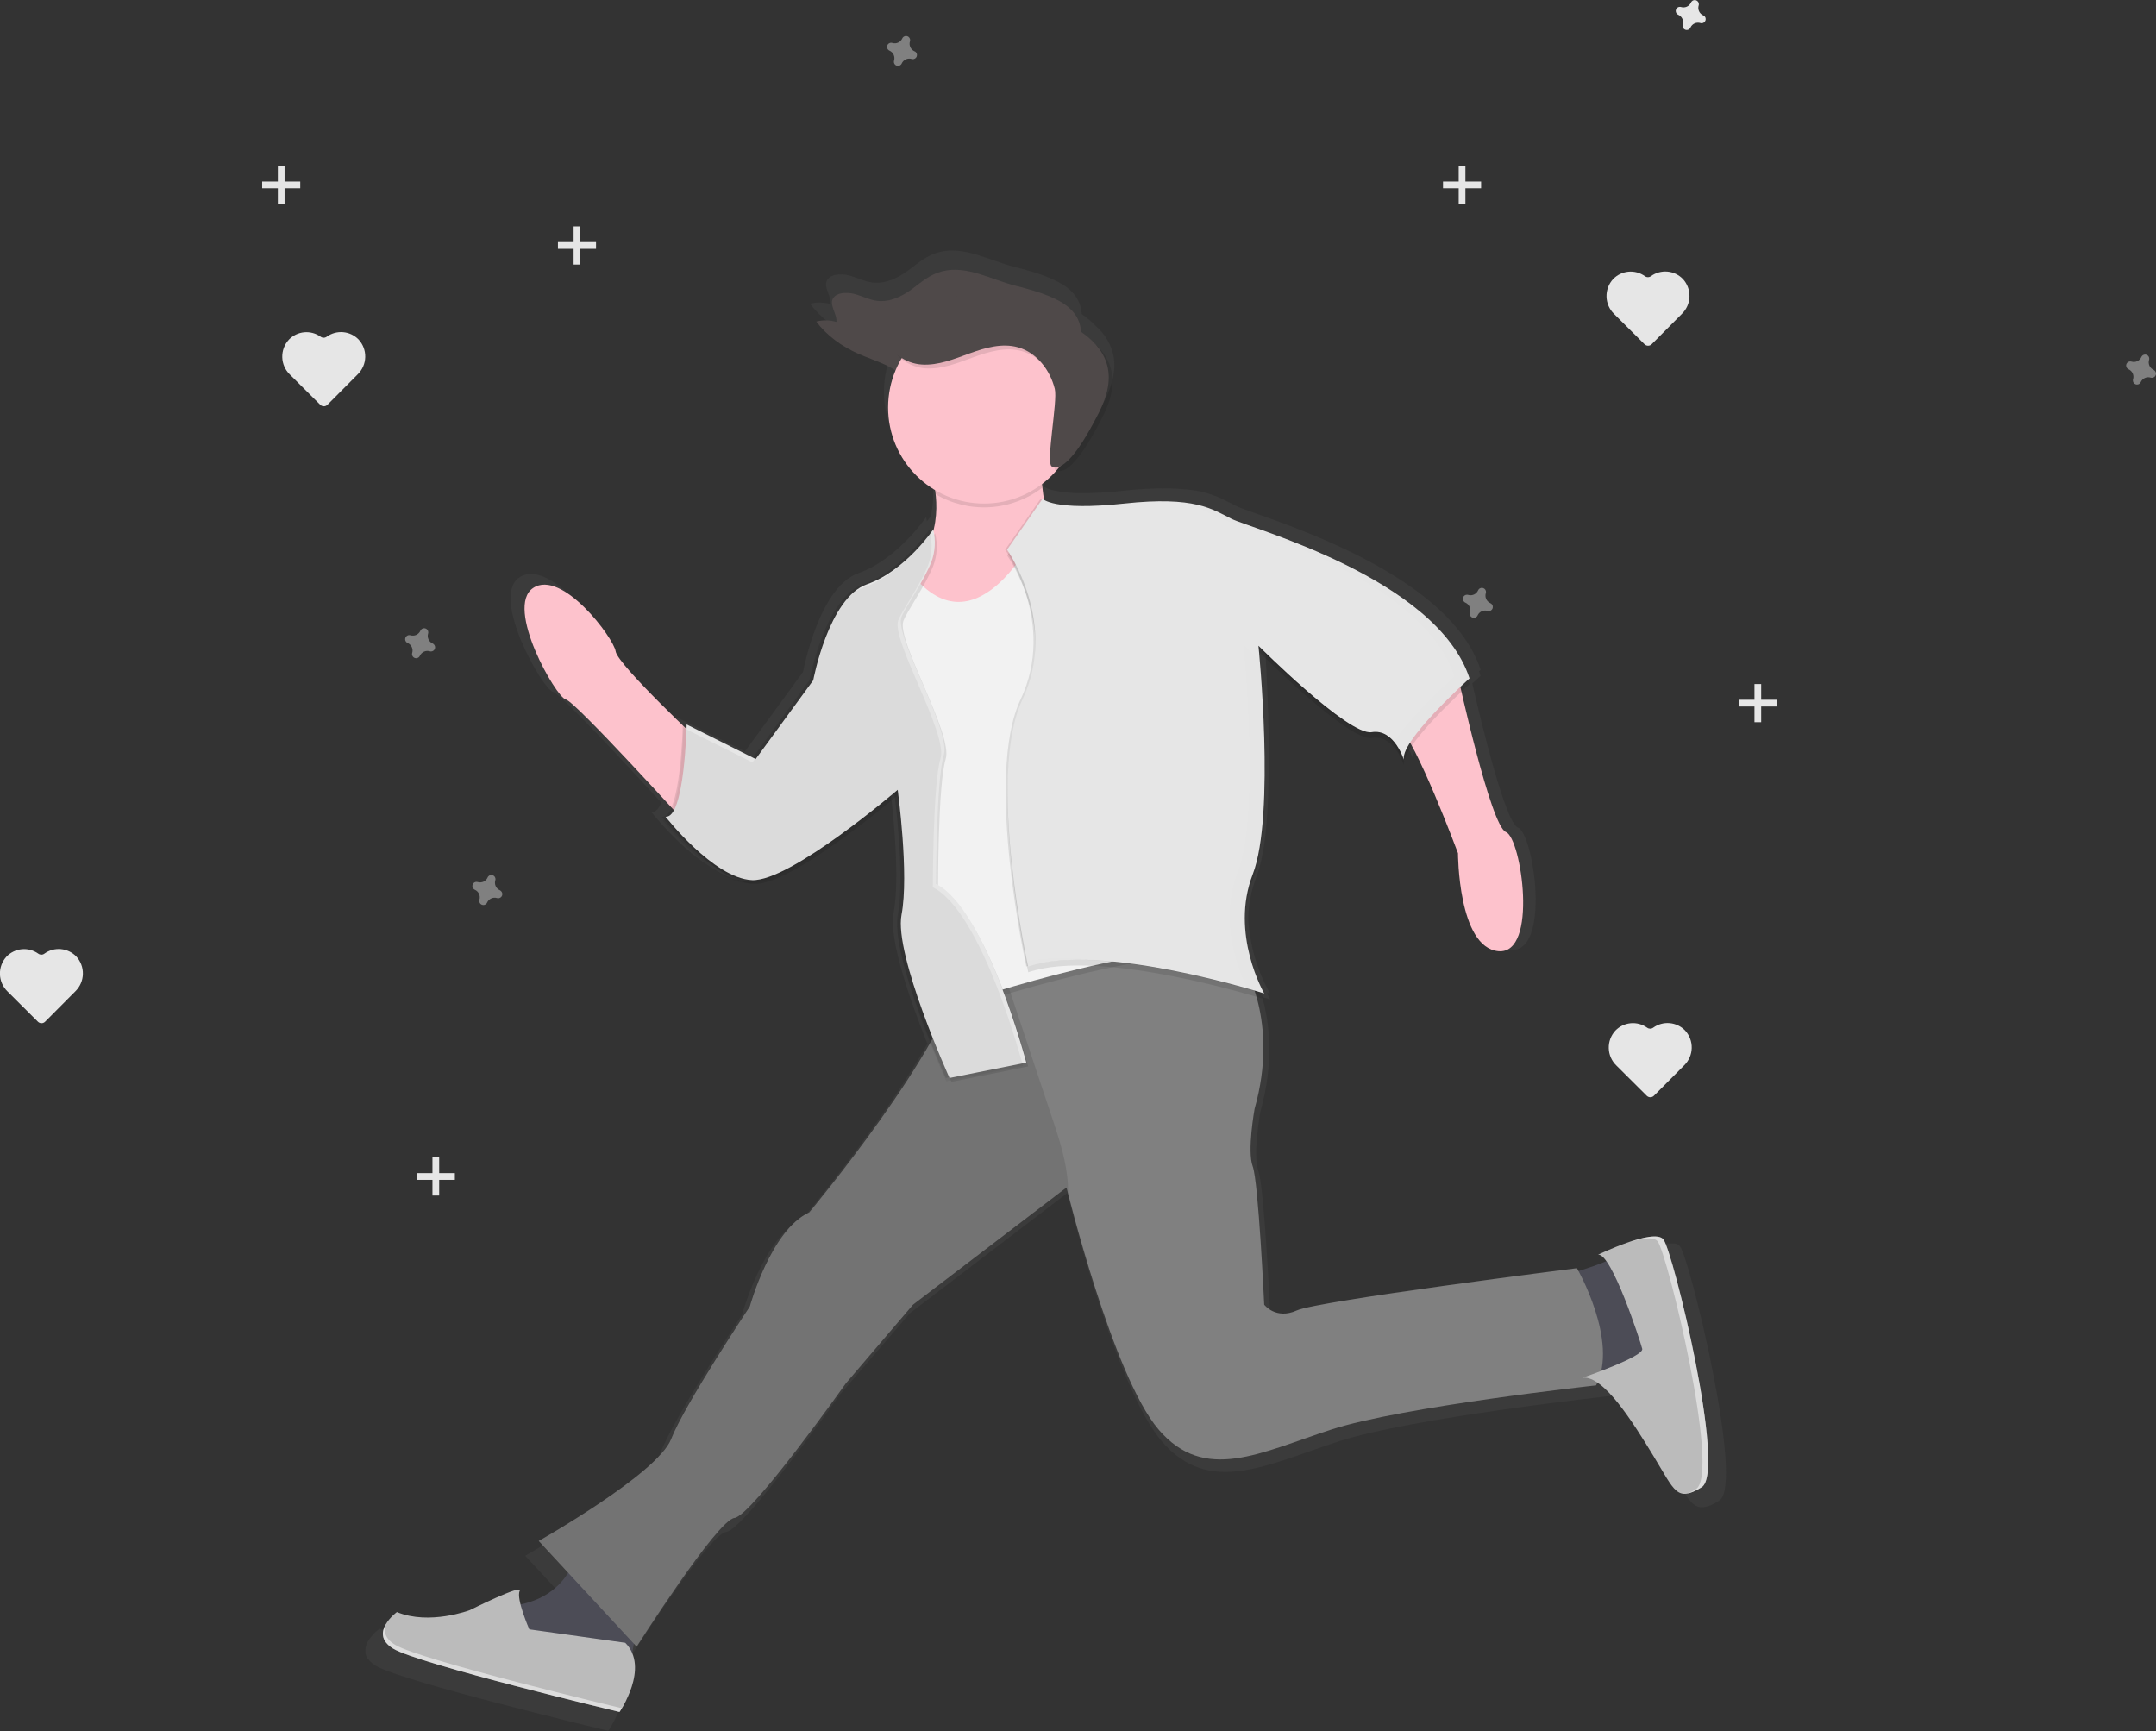 <svg width="766" height="615" viewBox="0 0 766 615" fill="none" xmlns="http://www.w3.org/2000/svg">
<rect x="0" y="0" width="766" height="615" fill="#333333" stroke="none"/>
<g clip-path="url(#clip0_1225:2580)">
<path d="M585.208 365.094C583.513 363.878 581.436 363.314 579.359 363.507C577.282 363.701 575.345 364.638 573.903 366.146C572.343 367.847 571.507 370.09 571.572 372.398C571.637 374.706 572.599 376.898 574.253 378.507L585.064 389.266C585.232 389.435 585.431 389.569 585.65 389.661C585.869 389.752 586.104 389.799 586.342 389.799C586.58 389.799 586.815 389.752 587.034 389.661C587.254 389.569 587.453 389.435 587.62 389.266L598.399 378.435C600.044 376.818 600.995 374.621 601.048 372.313C601.102 370.005 600.254 367.767 598.685 366.074C597.231 364.577 595.287 363.654 593.209 363.472C591.131 363.291 589.056 363.864 587.365 365.086C587.054 365.318 586.676 365.444 586.288 365.446C585.899 365.447 585.521 365.324 585.208 365.094V365.094Z" fill="#E6E6E6"/>
<path d="M113.92 119.625C112.225 118.409 110.149 117.845 108.072 118.039C105.995 118.232 104.058 119.169 102.616 120.677C101.056 122.378 100.219 124.621 100.285 126.929C100.35 129.237 101.312 131.429 102.966 133.038L113.777 143.798C113.944 143.967 114.143 144.101 114.363 144.192C114.582 144.284 114.817 144.331 115.055 144.331C115.292 144.331 115.528 144.284 115.747 144.192C115.966 144.101 116.165 143.967 116.333 143.798L127.112 132.967C128.757 131.349 129.707 129.153 129.761 126.844C129.814 124.536 128.967 122.298 127.398 120.606C125.944 119.109 124 118.185 121.922 118.004C119.843 117.822 117.769 118.395 116.078 119.617C115.766 119.85 115.389 119.976 115.001 119.977C114.612 119.979 114.234 119.855 113.92 119.625Z" fill="#E6E6E6"/>
<path d="M13.614 338.793C11.919 337.577 9.842 337.013 7.765 337.207C5.689 337.4 3.751 338.337 2.309 339.845C0.749 341.546 -0.087 343.789 -0.022 346.097C0.044 348.405 1.006 350.597 2.66 352.206L13.47 362.966C13.638 363.135 13.837 363.269 14.056 363.36C14.275 363.452 14.511 363.499 14.748 363.499C14.986 363.499 15.221 363.452 15.44 363.36C15.66 363.269 15.859 363.135 16.026 362.966L26.805 352.135C28.45 350.517 29.401 348.321 29.454 346.012C29.508 343.704 28.66 341.466 27.092 339.774C25.637 338.277 23.693 337.353 21.615 337.172C19.537 336.99 17.463 337.563 15.771 338.785C15.46 339.018 15.082 339.144 14.694 339.145C14.306 339.147 13.927 339.023 13.614 338.793V338.793Z" fill="#E6E6E6"/>
<path d="M584.411 98.108C582.716 96.891 580.639 96.328 578.562 96.521C576.486 96.714 574.548 97.651 573.106 99.16C571.546 100.861 570.71 103.103 570.775 105.412C570.84 107.72 571.802 109.911 573.456 111.521L584.267 122.28C584.435 122.449 584.634 122.583 584.853 122.675C585.072 122.766 585.308 122.813 585.545 122.813C585.783 122.813 586.018 122.766 586.237 122.675C586.457 122.583 586.656 122.449 586.823 122.28L597.602 111.449C599.247 109.831 600.198 107.635 600.251 105.327C600.305 103.019 599.457 100.781 597.889 99.088C596.434 97.591 594.49 96.668 592.412 96.486C590.334 96.305 588.26 96.877 586.568 98.1C586.257 98.332 585.879 98.458 585.491 98.46C585.102 98.461 584.724 98.338 584.411 98.108Z" fill="#E6E6E6"/>
<path d="M520.644 58.912H518.256V72.461H520.644V58.912Z" fill="#E6E6E6"/>
<path d="M526.217 66.881V64.49H512.683V66.881H526.217Z" fill="#E6E6E6"/>
<path d="M625.728 243.014H623.34V256.562H625.728V243.014Z" fill="#E6E6E6"/>
<path d="M631.301 250.983V248.592H617.767V250.983H631.301Z" fill="#E6E6E6"/>
<path d="M156.035 411.174H153.646V424.722H156.035V411.174Z" fill="#E6E6E6"/>
<path d="M161.607 419.145V416.754H148.074V419.145H161.607Z" fill="#E6E6E6"/>
<path d="M101.103 58.912H98.715V72.461H101.103V58.912Z" fill="#E6E6E6"/>
<path d="M106.676 66.881V64.49H93.142V66.881H106.676Z" fill="#E6E6E6"/>
<path d="M206.187 80.43H203.799V93.978H206.187V80.43Z" fill="#E6E6E6"/>
<path d="M211.76 88.401V86.01H198.226V88.401H211.76Z" fill="#E6E6E6"/>
<path d="M153.726 228.604C153.067 228.318 152.537 227.799 152.236 227.146C151.935 226.494 151.884 225.753 152.094 225.065C152.128 224.959 152.149 224.85 152.158 224.739V224.739C152.178 224.423 152.096 224.11 151.924 223.845C151.752 223.58 151.499 223.378 151.203 223.268C150.906 223.159 150.583 223.148 150.28 223.238C149.977 223.328 149.712 223.513 149.523 223.766C149.459 223.856 149.406 223.952 149.363 224.053C149.076 224.712 148.558 225.242 147.906 225.543C147.255 225.844 146.516 225.895 145.829 225.687C145.723 225.654 145.613 225.633 145.502 225.623C145.187 225.603 144.874 225.685 144.61 225.857C144.345 226.03 144.143 226.283 144.034 226.579C143.925 226.876 143.914 227.2 144.004 227.503C144.093 227.806 144.278 228.072 144.531 228.261V228.261C144.619 228.327 144.716 228.38 144.818 228.421C145.476 228.709 146.006 229.23 146.307 229.884C146.607 230.537 146.658 231.278 146.45 231.967C146.413 232.07 146.391 232.177 146.386 232.286C146.366 232.601 146.448 232.915 146.62 233.18C146.792 233.445 147.045 233.647 147.341 233.756C147.638 233.865 147.961 233.876 148.264 233.786C148.567 233.697 148.832 233.511 149.021 233.258C149.084 233.168 149.137 233.072 149.18 232.971C149.473 232.319 149.994 231.797 150.646 231.503C151.297 231.209 152.033 231.165 152.715 231.377C152.821 231.411 152.931 231.432 153.041 231.441C153.356 231.458 153.668 231.374 153.931 231.2C154.194 231.027 154.395 230.774 154.504 230.477C154.612 230.181 154.623 229.858 154.535 229.555C154.447 229.253 154.264 228.986 154.013 228.795V228.795C153.924 228.722 153.828 228.657 153.726 228.604V228.604Z" fill="#808080"/>
<path d="M605.11 5.452C604.458 5.159 603.937 4.637 603.643 3.985C603.35 3.333 603.305 2.596 603.518 1.913C603.551 1.807 603.573 1.697 603.582 1.586C603.602 1.271 603.52 0.957 603.348 0.692C603.176 0.427 602.923 0.225 602.626 0.116C602.33 0.007 602.007 -0.004 601.704 0.086C601.401 0.175 601.136 0.361 600.947 0.614V0.614C600.883 0.703 600.829 0.799 600.787 0.901C600.493 1.552 599.972 2.073 599.321 2.367C598.67 2.66 597.935 2.706 597.253 2.495C597.146 2.462 597.037 2.441 596.926 2.431C596.611 2.411 596.298 2.493 596.033 2.665C595.769 2.837 595.567 3.091 595.458 3.387C595.348 3.684 595.338 4.008 595.427 4.311C595.517 4.614 595.702 4.88 595.955 5.069V5.069C596.043 5.134 596.14 5.188 596.242 5.228C596.9 5.517 597.43 6.038 597.73 6.691C598.031 7.345 598.082 8.086 597.874 8.775C597.836 8.877 597.815 8.985 597.81 9.094C597.79 9.409 597.872 9.723 598.044 9.988C598.216 10.252 598.469 10.455 598.765 10.564C599.061 10.673 599.385 10.684 599.688 10.594C599.99 10.504 600.256 10.319 600.445 10.066V10.066C600.507 9.976 600.561 9.88 600.604 9.779C600.897 9.127 601.418 8.604 602.069 8.311C602.721 8.017 603.457 7.972 604.139 8.185C604.245 8.219 604.354 8.24 604.465 8.249V8.249C604.78 8.266 605.092 8.182 605.355 8.008C605.618 7.835 605.819 7.581 605.928 7.285C606.036 6.989 606.047 6.666 605.959 6.363C605.87 6.06 605.687 5.794 605.436 5.603V5.603C605.333 5.541 605.224 5.49 605.11 5.452V5.452Z" fill="#E6E6E6"/>
<path d="M324.886 18.203C324.234 17.91 323.712 17.389 323.419 16.737C323.125 16.085 323.081 15.348 323.293 14.665C323.327 14.559 323.348 14.449 323.357 14.338C323.377 14.023 323.295 13.709 323.123 13.444C322.951 13.179 322.698 12.977 322.402 12.868C322.106 12.758 321.782 12.748 321.479 12.838C321.177 12.927 320.911 13.113 320.722 13.366V13.366C320.658 13.455 320.605 13.551 320.563 13.653C320.269 14.304 319.747 14.825 319.096 15.119C318.446 15.412 317.71 15.458 317.028 15.247C316.922 15.214 316.812 15.193 316.702 15.183C316.387 15.163 316.073 15.245 315.809 15.417C315.544 15.589 315.342 15.843 315.233 16.139C315.124 16.436 315.113 16.76 315.203 17.063C315.292 17.366 315.478 17.632 315.73 17.821V17.821C315.819 17.886 315.915 17.94 316.017 17.98C316.675 18.269 317.205 18.79 317.506 19.443C317.807 20.097 317.858 20.838 317.649 21.527C317.612 21.629 317.59 21.737 317.585 21.846V21.846C317.565 22.161 317.647 22.475 317.819 22.739C317.991 23.005 318.244 23.207 318.541 23.316C318.837 23.425 319.16 23.436 319.463 23.346C319.766 23.256 320.031 23.071 320.22 22.818V22.818C320.283 22.728 320.336 22.632 320.38 22.531C320.672 21.879 321.194 21.356 321.845 21.063C322.496 20.769 323.232 20.724 323.914 20.937C324.02 20.971 324.13 20.992 324.241 21.001V21.001C324.555 21.018 324.867 20.934 325.13 20.76C325.394 20.587 325.594 20.333 325.703 20.037C325.812 19.741 325.823 19.418 325.734 19.115C325.646 18.812 325.463 18.546 325.212 18.355V18.355C325.109 18.293 324.999 18.242 324.886 18.203V18.203Z" fill="#808080"/>
<path d="M177.609 316.27C176.95 315.984 176.419 315.465 176.118 314.812C175.817 314.16 175.767 313.419 175.977 312.731C176.01 312.625 176.032 312.516 176.041 312.405V312.405C176.061 312.089 175.979 311.776 175.807 311.511C175.635 311.246 175.382 311.044 175.085 310.934C174.789 310.825 174.466 310.814 174.163 310.904C173.86 310.994 173.595 311.179 173.406 311.432V311.432C173.342 311.522 173.288 311.618 173.246 311.719C172.959 312.378 172.441 312.908 171.789 313.209C171.138 313.51 170.398 313.561 169.712 313.353C169.605 313.32 169.496 313.299 169.385 313.289C169.07 313.269 168.757 313.351 168.492 313.523C168.228 313.696 168.026 313.949 167.917 314.245C167.807 314.542 167.797 314.866 167.886 315.169C167.976 315.472 168.161 315.738 168.414 315.927C168.502 315.993 168.599 316.046 168.701 316.087C169.359 316.375 169.889 316.896 170.189 317.55C170.49 318.203 170.541 318.944 170.333 319.633C170.295 319.735 170.274 319.843 170.269 319.952V319.952C170.249 320.267 170.331 320.581 170.503 320.846C170.675 321.111 170.928 321.313 171.224 321.422C171.52 321.531 171.844 321.542 172.147 321.452C172.449 321.363 172.715 321.177 172.904 320.924V320.924C172.966 320.834 173.02 320.738 173.063 320.637C173.356 319.985 173.877 319.463 174.528 319.169C175.18 318.875 175.916 318.831 176.598 319.043C176.704 319.077 176.813 319.098 176.924 319.107V319.107C177.239 319.124 177.551 319.04 177.814 318.866C178.077 318.693 178.278 318.44 178.387 318.143C178.495 317.847 178.506 317.524 178.418 317.221C178.329 316.918 178.146 316.652 177.895 316.461C177.807 316.388 177.711 316.323 177.609 316.27V316.27Z" fill="#808080"/>
<path d="M529.481 214.258C528.83 213.965 528.308 213.443 528.014 212.791C527.721 212.139 527.676 211.402 527.889 210.72C527.922 210.613 527.944 210.504 527.953 210.393V210.393C527.973 210.077 527.891 209.764 527.719 209.499C527.547 209.234 527.294 209.032 526.997 208.923C526.701 208.813 526.378 208.803 526.075 208.892C525.772 208.982 525.507 209.167 525.318 209.421C525.254 209.51 525.2 209.606 525.158 209.707C524.871 210.366 524.353 210.896 523.701 211.197C523.05 211.498 522.311 211.55 521.624 211.341C521.517 211.309 521.408 211.287 521.297 211.277V211.277C520.982 211.257 520.669 211.339 520.404 211.512C520.14 211.684 519.938 211.937 519.829 212.234C519.72 212.53 519.709 212.854 519.799 213.157C519.888 213.46 520.073 213.726 520.326 213.915V213.915C520.414 213.981 520.511 214.034 520.613 214.075C521.271 214.364 521.801 214.884 522.102 215.538C522.402 216.191 522.453 216.933 522.245 217.621C522.207 217.724 522.186 217.831 522.181 217.94C522.161 218.256 522.243 218.569 522.415 218.834C522.587 219.099 522.84 219.301 523.136 219.41C523.432 219.52 523.756 219.53 524.059 219.441C524.361 219.351 524.627 219.166 524.816 218.912V218.912C524.879 218.822 524.932 218.726 524.975 218.626C525.268 217.973 525.789 217.451 526.441 217.157C527.092 216.863 527.828 216.819 528.51 217.032C528.616 217.065 528.726 217.086 528.836 217.095V217.095C529.151 217.112 529.463 217.028 529.726 216.855C529.989 216.681 530.19 216.428 530.299 216.132C530.407 215.836 530.418 215.512 530.33 215.21C530.242 214.907 530.058 214.64 529.808 214.449V214.449C529.706 214.373 529.597 214.309 529.481 214.258V214.258Z" fill="#808080"/>
<path d="M765.124 131.373C764.472 131.08 763.95 130.559 763.657 129.907C763.364 129.255 763.319 128.518 763.532 127.835C763.565 127.729 763.586 127.619 763.595 127.508V127.508C763.616 127.193 763.534 126.879 763.361 126.614C763.189 126.349 762.936 126.147 762.64 126.038C762.344 125.928 762.02 125.918 761.718 126.008C761.415 126.097 761.149 126.283 760.96 126.536V126.536C760.896 126.625 760.843 126.721 760.801 126.823C760.514 127.481 759.995 128.011 759.344 128.312C758.692 128.614 757.953 128.665 757.266 128.456C757.16 128.424 757.051 128.403 756.94 128.393C756.625 128.372 756.312 128.454 756.047 128.627C755.782 128.799 755.58 129.052 755.471 129.349C755.362 129.646 755.351 129.969 755.441 130.272C755.531 130.576 755.716 130.841 755.969 131.031V131.031C756.057 131.096 756.153 131.15 756.255 131.19C756.906 131.486 757.427 132.009 757.72 132.662C758.013 133.315 758.059 134.053 757.847 134.737C757.81 134.839 757.789 134.947 757.784 135.055V135.055C757.764 135.371 757.846 135.684 758.018 135.949C758.19 136.214 758.443 136.416 758.739 136.526C759.035 136.635 759.359 136.646 759.662 136.556C759.964 136.466 760.23 136.281 760.419 136.028C760.481 135.938 760.535 135.841 760.578 135.741C760.871 135.088 761.392 134.566 762.043 134.272C762.695 133.979 763.431 133.934 764.113 134.147C764.219 134.18 764.328 134.202 764.439 134.211V134.211C764.754 134.228 765.066 134.143 765.329 133.97C765.592 133.796 765.793 133.543 765.901 133.247C766.01 132.951 766.021 132.628 765.933 132.325C765.844 132.022 765.661 131.756 765.41 131.565V131.565C765.322 131.491 765.226 131.427 765.124 131.373V131.373Z" fill="#808080"/>
<path d="M502.199 269.871L502.327 270.27C502.271 270.141 502.228 270.008 502.199 269.871V269.871Z" fill="url(#paint0_linear_1225:2580)"/>
<path d="M130.718 589.417C130.638 589.305 130.558 589.194 130.495 589.082C130.431 588.97 130.407 588.923 130.367 588.843C130.303 588.735 130.244 588.623 130.192 588.508L130.097 588.269C130.057 588.158 130.009 588.038 129.977 587.926L129.914 587.695C129.914 587.584 129.858 587.464 129.834 587.345V587.129C129.834 587.01 129.834 586.882 129.834 586.763C129.834 586.643 129.834 586.635 129.834 586.564C129.834 586.492 129.834 586.309 129.834 586.189C129.834 586.07 129.834 586.07 129.834 586.006L129.882 585.607C129.882 585.559 129.882 585.504 129.882 585.456C129.906 585.316 129.938 585.178 129.977 585.041V584.914C130.014 584.77 130.062 584.627 130.121 584.484C130.121 584.484 130.121 584.412 130.121 584.38C130.121 584.348 130.24 584.077 130.304 583.926V583.862C130.375 583.703 130.455 583.543 130.535 583.392L130.813 582.906C131.885 581.256 133.231 579.803 134.794 578.61C146.695 583.511 161.391 577.908 161.391 577.908C161.391 577.908 180.991 568.098 179.59 570.903C179.12 571.844 179.359 573.732 179.892 575.828C189.286 573.86 194.461 568.807 197.287 564.232L186.587 552.684C186.587 552.684 230.054 528.122 234.926 515.514C239.798 502.905 263.585 467.169 263.585 467.169C263.585 467.169 271.284 439.14 285.287 432.836C285.287 432.836 313.206 399.45 329.502 370.815C323.714 356.398 315.65 333.86 317.481 324.224C319.766 312.27 317.393 289.54 316.446 281.554C308.7 288.018 277.223 313.632 264.987 313.019C260.592 312.796 255.855 310.436 251.453 307.304C240.881 300.602 231.423 288.496 231.423 288.496C232.848 288.631 234.019 287.324 234.966 285.141C223.279 272.389 199.07 246.28 196.427 245.754C192.932 245.053 174.033 212.114 184.534 205.109C195.034 198.103 213.925 223.327 214.626 228.221C215.103 231.544 229.752 246.153 239.114 255.206C239.114 254.975 239.114 254.84 239.114 254.84L240.499 255.533C240.499 255.095 240.499 254.84 240.499 254.84L264.668 266.946L285.295 238.725C285.295 238.725 290.868 208.599 304.895 203.658C318.922 198.717 329.04 183.694 329.04 183.694C329.17 184.185 329.274 184.682 329.351 185.184C330.059 184.252 330.441 183.694 330.441 183.694C330.441 183.694 330.441 183.813 330.521 184.029C331.583 179.717 331.853 175.247 331.317 170.839L331.118 170.719C331.03 170.177 330.943 169.659 330.847 169.165C323.713 164.81 318.368 158.046 315.779 150.093C313.189 142.139 313.524 133.521 316.725 125.794C313.158 123.299 307.968 121.745 303.589 119.848C296.974 117.003 291.449 112.819 287.803 107.894C290.211 107.29 292.737 107.342 295.119 108.045C295.413 104.809 291.68 101.112 294.585 98.649C296.384 97.119 299.736 97.254 302.307 98.011C304.879 98.768 307.203 100.02 309.934 100.354C314.711 100.936 319.161 98.633 322.552 96.146C325.943 93.66 329.112 90.751 333.65 89.571C342.629 87.236 351.546 92.592 360.565 94.855C375.054 98.49 383.7 102.363 384.345 111.592C386.209 112.845 387.926 114.305 389.464 115.943C392.585 118.66 394.742 122.318 395.609 126.368C396.835 132.656 394.288 139.047 391.223 144.698C389.48 147.886 381.105 164.479 375.413 162.287C373.838 164.096 372.083 165.738 370.174 167.189C370.357 169.101 370.62 171.03 370.97 172.959C372.252 173.662 373.644 174.142 375.086 174.377C378.203 174.953 381.367 175.23 384.536 175.206C389.516 175.169 394.491 174.866 399.439 174.298C404.246 173.752 409.081 173.486 413.92 173.501C416.331 173.493 418.74 173.608 421.14 173.843H421.514C422 173.899 422.477 173.955 422.939 174.027H423.162C423.704 174.106 424.221 174.186 424.754 174.282H424.921L426.195 174.529L426.482 174.592C426.928 174.688 427.358 174.792 427.779 174.903C428.215 175.015 428.637 175.134 429.045 175.262L429.252 175.326L430.247 175.636L430.462 175.716C431.211 175.971 431.919 176.242 432.588 176.513L432.795 176.601L433.591 176.959L433.742 177.031L434.682 177.47L434.761 177.509L435.557 177.908L435.756 178.003L436.552 178.41H436.608L437.603 178.928L438.2 179.239L438.479 179.382L439.275 179.797C446.273 183.303 514.163 201.522 526.049 237.976L525.81 238.199L525.755 238.239L525.484 238.486C525.683 239.02 525.874 239.546 526.049 240.08C526.049 240.08 524.895 241.116 523.096 242.805C526.28 256.744 534.846 292.345 539.344 294.035C544.917 296.139 551.245 338.88 536.55 337.478C521.854 336.075 521.846 301.741 521.846 301.741C521.846 301.741 512.157 275.728 505.008 262.522C503.778 264.168 502.831 266.008 502.206 267.966L502.254 268.109C502.234 268.065 502.219 268.02 502.206 267.974C502.032 268.572 502.005 269.204 502.127 269.815C501.434 267.782 497.844 258.45 490.352 259.701C482.352 261.032 452.14 231.241 449.282 228.388C449.346 229.185 449.433 230.126 449.529 231.249V231.289C449.584 231.943 449.648 232.652 449.704 233.409V233.648C449.704 233.839 449.704 234.031 449.744 234.23C449.783 234.429 449.744 234.485 449.744 234.612L449.791 235.202C449.791 235.338 449.791 235.481 449.791 235.617L449.839 236.206C449.839 236.382 449.839 236.565 449.839 236.74C449.839 236.916 449.887 237.314 449.903 237.609C449.919 237.904 449.943 238.079 449.959 238.31C449.975 238.542 449.959 238.645 449.959 238.813L450.006 239.514C450.006 239.673 450.006 239.833 450.006 239.992C450.006 240.151 450.006 240.486 450.062 240.741C450.118 240.996 450.062 241.068 450.062 241.235L450.11 242.032C450.11 242.192 450.11 242.343 450.11 242.495C450.11 242.917 450.166 243.339 450.19 243.77V243.937L450.261 245.117V245.523C450.261 245.842 450.301 246.169 450.317 246.495V246.958C450.317 247.292 450.357 247.627 450.373 247.962V248.376C450.373 248.775 450.373 249.173 450.436 249.588C450.436 249.667 450.436 249.739 450.436 249.819L450.508 251.341V251.429C450.508 251.891 450.508 252.353 450.572 252.815C450.572 252.951 450.572 253.086 450.572 253.214L450.619 254.353C450.619 254.505 450.619 254.656 450.619 254.808C450.619 255.19 450.619 255.605 450.619 255.963C450.619 256.091 450.619 256.226 450.619 256.362C450.619 257.414 450.691 258.482 450.723 259.55C450.723 259.629 450.723 259.709 450.723 259.781C450.723 260.235 450.723 260.689 450.723 261.144C450.723 261.279 450.723 261.423 450.723 261.558C450.723 261.965 450.723 262.355 450.723 262.785C450.723 262.929 450.723 263.072 450.723 263.208V264.563V264.834C450.723 265.933 450.723 267.041 450.723 268.157C450.723 268.269 450.723 268.388 450.723 268.508V269.799C450.723 269.95 450.723 270.102 450.723 270.245C450.723 270.66 450.723 271.042 450.723 271.48V271.823C450.771 287.109 449.791 302.666 446.36 311.544C444.543 316.312 443.573 321.361 443.494 326.464C444.018 335.762 446.665 344.817 451.232 352.931V352.931L450.436 352.676C450.532 352.851 450.588 352.939 450.588 352.939L450.134 352.796C450.818 354.238 451.288 355.043 451.288 355.043C451.288 355.043 450.269 354.716 448.454 354.182C451.033 363.308 452.761 377.358 447.785 394.979C447.785 394.979 444.983 410.393 447.085 416.004C449.186 421.614 451.288 466.452 451.288 466.452C451.288 466.452 455.483 472.031 463.182 468.556C470.88 465.081 565.304 453.142 565.304 453.142C565.304 453.142 565.527 453.533 565.894 454.21C568.799 453.302 572.987 451.915 576.052 450.624C574.921 449.03 573.87 448.114 573.003 448.233C573.003 448.233 578.05 445.794 583.543 443.874L584.546 443.531H584.586L585.565 443.212H585.629L586.568 442.925H586.672L587.531 442.686L587.706 442.63L588.503 442.423L588.71 442.367L589.506 442.192L589.729 442.144L590.421 442.001L590.684 441.953L591.313 441.849L591.607 441.802L592.181 441.738H592.491H593.016H593.311H594.107H594.537H594.808L595.19 441.817L595.444 441.873C595.556 441.873 595.659 441.953 595.763 441.993C595.842 442.017 595.919 442.046 595.994 442.08C596.098 442.13 596.199 442.186 596.296 442.248C596.352 442.248 596.416 442.312 596.463 442.351C596.606 442.454 596.734 442.575 596.846 442.71C600.34 446.91 619.932 527.492 610.841 533.095C610.57 533.262 610.308 533.422 610.045 533.565L609.726 533.748L609.312 533.979L608.914 534.195L608.62 534.346L608.19 534.553L607.967 534.657L607.521 534.848L607.362 534.912C607.203 534.976 607.044 535.039 606.892 535.087H606.789L606.311 535.239H606.247C601.176 536.609 599.489 531.907 593.335 521.833C587.308 511.959 579.57 499.518 572.804 494.912C572.652 495.239 572.509 495.581 572.342 495.908C572.342 495.908 501.649 503.615 475.752 512.023C449.855 520.431 429.579 531.636 412.757 512.023C397.687 494.426 382.625 437.37 379.68 425.798C379.473 425.001 379.329 424.388 379.242 424.061V423.917V423.862V423.806L323.245 466.548L298.614 495.191C298.614 495.191 264.382 543.535 258.053 544.205C251.724 544.874 222.356 591.146 222.356 591.146L221.289 589.999C221.034 591.282 220.843 592.461 220.7 593.489C223.088 599.068 220.867 605.747 218.765 610.17L218.678 610.345L218.439 610.831L218.312 611.086C218.232 611.238 218.16 611.389 218.081 611.533L217.961 611.756C217.882 611.915 217.794 612.067 217.715 612.218L217.595 612.441L217.404 612.776L217.309 612.943C217.229 613.095 217.141 613.23 217.07 613.366C217.031 613.421 216.996 613.48 216.966 613.541C216.911 613.621 216.863 613.709 216.815 613.788C216.767 613.868 216.759 613.884 216.727 613.924L216.544 614.227C216.518 614.265 216.494 614.305 216.473 614.346L216.353 614.521L216.306 614.601L216.186 614.784C216.186 614.832 216.138 614.856 216.122 614.888C216.122 614.888 142.627 597.355 133.528 591.776C133.241 591.601 132.971 591.417 132.732 591.234L132.501 591.059C132.342 590.931 132.182 590.812 132.039 590.684C131.956 590.614 131.876 590.539 131.8 590.461C131.681 590.349 131.554 590.238 131.45 590.126C131.347 590.015 131.307 589.967 131.235 589.887L130.956 589.56L130.718 589.417Z" fill="url(#paint1_linear_1225:2580)"/>
<path d="M557.552 452.553C557.552 452.553 573.92 447.772 574.597 445.723C575.273 443.675 588.926 483.261 588.926 483.261L575.289 492.824C575.289 492.824 560.96 484.639 553.476 486.002C545.993 487.365 557.552 452.553 557.552 452.553Z" fill="#4C4C56"/>
<path d="M205.097 550.166C205.097 550.166 203.083 568.592 180.553 570.64C158.024 572.688 195.552 589.066 195.552 589.066L224.211 591.115C224.211 591.115 224.888 579.511 229.664 570.64C234.441 561.77 205.097 550.166 205.097 550.166Z" fill="#4C4C56"/>
<path d="M441.656 342.683C441.656 342.683 454.648 362.496 445.748 393.873C445.748 393.873 443.025 408.888 445.071 414.347C447.117 419.806 449.155 463.488 449.155 463.488C449.155 463.488 453.247 468.948 460.746 465.537C468.245 462.126 560.258 450.522 560.258 450.522C560.258 450.522 575.256 476.455 567.072 492.156C567.072 492.156 498.218 499.663 472.998 507.848C447.778 516.033 428.003 526.975 411.635 507.848C395.267 488.721 378.916 421.855 378.916 421.855L324.375 463.488L300.493 491.47C300.493 491.47 267.057 538.563 260.951 539.241C254.845 539.918 226.185 584.971 226.185 584.971L191.412 547.434C191.412 547.434 233.685 523.524 238.453 511.259C243.222 498.994 266.404 464.174 266.404 464.174C266.404 464.174 273.903 436.87 287.54 430.701C287.54 430.701 336.627 372.012 341.396 344.708C346.164 317.403 423.202 330.362 423.202 330.362L441.656 342.683Z" fill="#808080"/>
<path d="M188.053 578.825C188.053 578.825 183.277 567.906 184.646 565.181C186.015 562.455 166.917 572.003 166.917 572.003C166.917 572.003 152.587 577.462 141.012 572.688C141.012 572.688 130.79 580.188 139.651 585.655C148.511 591.122 220.096 608.177 220.096 608.177C220.096 608.177 231.002 592.477 222.142 583.607L188.053 578.825Z" fill="#BBBBBB"/>
<path opacity="0.1" d="M238.501 511.259C243.277 498.978 266.451 464.174 266.451 464.174C266.451 464.174 273.951 436.87 287.588 430.701C287.588 430.701 336.675 372.012 341.443 344.708C342.43 339.081 346.49 335.144 352.302 332.498C355.486 342.03 358.657 351.559 361.815 361.085C366.141 374.103 370.469 387.12 374.799 400.137C377.299 407.669 379.672 416.077 379.441 423.855C379.114 422.556 378.939 421.839 378.939 421.839L324.399 463.473L300.516 491.454C300.516 491.454 267.08 538.547 260.974 539.225C254.868 539.902 226.209 584.955 226.209 584.955L191.436 547.418C191.436 547.418 233.732 523.548 238.501 511.259Z" fill="black"/>
<path d="M330.538 167.286C330.538 167.286 336.333 181.958 328.834 195.61C321.335 209.262 331.899 233.49 338.713 234.853C345.528 236.216 372.802 218.475 374.848 206.871C376.894 195.267 365.988 171.382 371.441 155.682L330.538 167.286Z" fill="#FDC2CC"/>
<path opacity="0.1" d="M367.348 192.541C367.348 192.541 346.212 235.538 323.038 204.822C323.038 204.822 299.856 251.916 307.355 259.423C312.69 264.603 318.386 269.397 324.399 273.768L336.675 359.762C336.675 359.762 406.206 335.853 435.526 339.973L390.531 232.143L367.348 192.541Z" fill="black"/>
<path d="M367.348 190.492C367.348 190.492 346.212 233.489 323.038 202.774C323.038 202.774 299.856 249.867 307.355 257.374C312.69 262.554 318.386 267.348 324.399 271.72L336.675 357.713C336.675 357.713 406.206 333.804 435.542 337.908L390.546 230.078L367.348 190.492Z" fill="#F2F2F2"/>
<path d="M518.017 240.311C518.017 240.311 529.6 293.548 535.053 295.597C540.506 297.645 546.644 339.271 532.33 337.908C518.017 336.545 518.001 303.104 518.001 303.104C518.001 303.104 503.018 262.873 496.88 258.091C490.742 253.309 518.017 240.311 518.017 240.311Z" fill="#FDC2CC"/>
<path d="M250.093 264.881C250.093 264.881 219.412 236.19 218.735 231.408C218.059 226.626 199.629 202.064 189.415 208.886C179.201 215.708 197.599 247.786 201.006 248.471C204.414 249.157 244.64 293.516 244.64 293.516L250.093 264.881Z" fill="#FDC2CC"/>
<path opacity="0.1" d="M370.422 179.23C370.422 179.23 374.172 183.662 399.392 180.936C424.612 178.21 430.75 182.984 437.604 186.395C444.459 189.806 510.55 207.555 522.133 243.044C522.133 243.044 496.229 266.244 498.959 272.389C498.959 272.389 495.552 260.785 487.368 262.156C479.184 263.526 447.142 231.44 447.142 231.44C447.142 231.44 453.279 291.5 445.104 312.66C436.928 333.819 449.188 354.971 449.188 354.971C449.188 354.971 391.24 336.545 365.335 345.407C365.335 345.407 350.337 277.84 363.289 250.568C376.242 223.295 357.836 197.33 357.836 197.33L370.422 179.23Z" fill="black"/>
<path opacity="0.1" d="M369.737 177.184C369.737 177.184 373.487 181.623 398.707 178.889C423.927 176.155 430.073 180.937 436.919 184.348C443.766 187.759 509.833 205.492 521.424 240.997C521.424 240.997 495.52 264.197 498.242 270.342C498.242 270.342 494.835 258.738 486.651 260.109C478.467 261.479 446.433 229.401 446.433 229.401C446.433 229.401 452.57 289.461 444.387 310.621C436.203 331.78 448.479 352.932 448.479 352.932C448.479 352.932 390.531 334.506 364.626 343.368C364.626 343.368 349.628 275.801 362.58 248.529C375.533 221.256 357.127 195.291 357.127 195.291L369.737 177.184Z" fill="black"/>
<path d="M370.423 177.184C370.423 177.184 374.172 181.623 399.393 178.889C424.613 176.155 430.751 180.937 437.605 184.348C444.459 187.759 510.519 205.492 522.102 240.997C522.102 240.997 496.197 264.197 498.928 270.342C498.928 270.342 495.521 258.738 487.337 260.109C479.153 261.479 447.11 229.401 447.11 229.401C447.11 229.401 453.248 289.461 445.072 310.621C436.896 331.78 449.156 352.932 449.156 352.932C449.156 352.932 391.209 334.506 365.304 343.368C365.304 343.368 350.306 275.801 363.258 248.529C376.21 221.256 357.805 195.291 357.805 195.291L370.423 177.184Z" fill="#E6E6E6"/>
<path opacity="0.1" d="M332.242 189.465C332.242 189.465 322.354 204.145 308.725 208.919C295.096 213.693 289.619 243.045 289.619 243.045L269.159 271.027L244.64 258.738C244.64 258.738 243.955 292.211 237.141 291.501C237.141 291.501 254.185 313.338 267.814 314.024C281.443 314.709 319.632 281.946 319.632 281.946C319.632 281.946 323.724 311.976 320.993 326.305C318.262 340.635 338.037 384.317 338.037 384.317L365.304 378.858C365.304 378.858 350.974 324.257 333.261 315.387C333.261 315.387 333.261 278.535 335.991 269.656C338.722 260.778 318.262 227.345 320.993 220.523C322.522 216.689 328.532 208.505 331.557 201.069C332.962 197.361 333.201 193.312 332.242 189.465V189.465Z" fill="black"/>
<path opacity="0.1" d="M330.195 188.102C330.195 188.102 320.307 202.774 306.678 207.556C293.049 212.338 287.572 241.674 287.572 241.674L267.121 269.656L242.593 257.374C242.593 257.374 241.908 290.847 235.094 290.138C235.094 290.138 252.138 311.975 265.775 312.66C279.412 313.346 317.585 280.582 317.585 280.582C317.585 280.582 321.677 310.612 318.946 324.942C316.216 339.271 336.03 382.953 336.03 382.953L363.296 377.494C363.296 377.494 348.967 322.894 331.262 314.023C331.262 314.023 331.262 277.163 333.984 268.293C336.707 259.423 316.263 225.982 318.986 219.152C320.514 215.326 326.525 207.141 329.55 199.705C330.942 195.994 331.167 191.945 330.195 188.102V188.102Z" fill="black"/>
<path d="M331.556 188.102C331.556 188.102 321.701 202.774 308.04 207.556C294.379 212.338 288.933 241.674 288.933 241.674L268.482 269.656L243.954 257.374C243.954 257.374 243.278 290.847 236.455 290.138C236.455 290.138 253.499 311.975 267.136 312.66C280.774 313.346 318.946 280.582 318.946 280.582C318.946 280.582 323.038 310.612 320.307 324.942C317.577 339.271 337.352 382.953 337.352 382.953L364.626 377.494C364.626 377.494 350.296 322.894 332.583 314.023C332.583 314.023 332.583 277.163 335.306 268.293C338.029 259.423 317.585 225.982 320.307 219.152C321.844 215.326 327.854 207.141 330.88 199.705C332.279 195.997 332.515 191.948 331.556 188.102V188.102Z" fill="#E6E6E6"/>
<path opacity="0.05" d="M330.402 189.258C330.402 189.258 320.522 203.898 306.885 208.68C293.248 213.462 287.779 242.798 287.779 242.798L267.343 270.844L242.8 258.563C242.8 258.563 242.123 292.035 235.301 291.318C235.301 291.318 252.345 313.163 265.982 313.841C279.619 314.518 317.792 281.77 317.792 281.77C317.792 281.77 321.884 311.8 319.153 326.13C316.423 340.459 336.198 384.142 336.198 384.142L363.472 378.682C363.472 378.682 349.142 324.082 331.429 315.211C331.429 315.211 331.429 278.351 334.152 269.481C336.874 260.611 316.431 227.17 319.153 220.34C320.69 216.514 326.7 208.321 329.725 200.894C331.131 197.175 331.368 193.115 330.402 189.258V189.258Z" fill="black"/>
<path d="M567.781 445.739C567.781 445.739 587.548 436.175 590.964 440.28C594.379 444.384 613.453 522.862 604.593 528.321C595.732 533.78 595.04 529.684 587.548 517.403C580.057 505.121 569.827 488.712 562.328 489.421C562.328 489.421 584.141 481.913 583.464 479.18C582.788 476.446 572.55 445.061 567.781 445.739Z" fill="#BBBBBB"/>
<path opacity="0.1" d="M370.206 173.325C364.804 177.423 358.305 179.815 351.538 180.197C344.771 180.579 338.045 178.933 332.217 175.469C331.892 173.143 331.329 170.857 330.537 168.647L371.44 157.051C369.753 161.896 369.633 167.523 370.206 173.325Z" fill="black"/>
<path d="M344.906 146.611C336.595 147.337 326.477 145.766 323.412 140.1C322.528 138.506 322.337 136.681 321.438 135.055C318.834 130.361 311.375 128.44 305.388 125.866C298.94 123.093 293.558 119.02 290.008 114.222C292.366 113.628 294.84 113.678 297.173 114.366C297.467 111.178 293.821 107.615 296.655 105.209C298.407 103.718 301.671 103.854 304.17 104.595C306.67 105.336 308.947 106.547 311.606 106.874C316.231 107.44 320.594 105.201 323.897 102.778C327.201 100.355 330.266 97.518 334.7 96.402C343.457 94.123 352.135 99.343 360.924 101.542C378.939 106.061 387.672 110.955 382.776 126.639C379.091 138.195 360.024 145.304 344.906 146.611Z" fill="#4F4949"/>
<path d="M349.62 178.888C368.447 178.888 383.709 163.609 383.709 144.761C383.709 125.914 368.447 110.635 349.62 110.635C330.793 110.635 315.531 125.914 315.531 144.761C315.531 163.609 330.793 178.888 349.62 178.888Z" fill="#FDC2CC"/>
<path opacity="0.1" d="M376.123 139.557C374.475 132.862 369.714 126.606 363.075 124.749C357.43 123.155 351.428 124.885 345.919 126.885C340.41 128.886 334.774 131.221 328.93 130.87C323.087 130.519 316.941 126.487 316.495 120.637C316.388 119.733 316.534 118.817 316.917 117.991C317.52 117.037 318.363 116.259 319.361 115.736C327.935 110.26 337.671 105.949 347.853 106.116C356.22 106.252 364.213 109.392 371.991 112.492C381.807 116.397 392.96 121.856 394.982 132.225C396.176 138.354 393.7 144.578 390.715 150.053C388.987 153.241 380.605 169.818 375.056 167.084C372.819 165.985 377.181 143.861 376.123 139.557Z" fill="black"/>
<path d="M374.761 138.195C373.113 131.493 368.344 125.245 361.705 123.388C356.061 121.794 350.058 123.523 344.549 125.524C339.04 127.524 333.404 129.859 327.561 129.508C321.717 129.158 315.572 125.117 315.126 119.267C315.022 118.363 315.171 117.447 315.556 116.621C316.162 115.673 317 114.897 317.992 114.366C326.574 108.899 336.302 104.587 346.492 104.746C354.859 104.89 362.851 108.03 370.629 111.122C380.437 115.027 391.598 120.487 393.62 130.855C394.815 136.976 392.331 143.2 389.345 148.676C387.626 151.864 379.243 168.449 373.694 165.715C371.457 164.623 375.836 142.531 374.761 138.195Z" fill="#4F4949"/>
<path opacity="0.5" d="M602.547 529.007C611.415 523.548 592.325 445.062 588.918 440.966C587.421 439.173 582.78 440.001 578.043 441.492C583.425 439.611 589.252 438.232 590.964 440.28C594.371 444.377 613.453 522.863 604.593 528.322C603.085 529.35 601.413 530.113 599.649 530.577C600.649 530.119 601.617 529.595 602.547 529.007V529.007Z" fill="white"/>
<path opacity="0.5" d="M137.16 576.881C136.244 579.232 136.523 581.958 140.344 584.301C149.204 589.76 220.789 606.823 220.789 606.823C221.499 605.754 222.15 604.647 222.74 603.508C221.977 605.132 221.096 606.698 220.104 608.194C220.104 608.194 148.512 591.115 139.651 585.648C135.074 582.834 135.591 579.463 137.16 576.881Z" fill="white"/>
<g opacity="0.05">
<path opacity="0.05" d="M495.249 263.504C500.917 254.379 516.616 240.312 516.616 240.312C505.025 204.823 438.901 187.082 432.087 183.663C428.321 181.782 424.763 179.487 418.1 178.268C428.505 179.065 432.859 182.013 437.54 184.348C444.355 187.76 510.486 205.508 522.069 240.997C522.069 240.997 497.175 263.313 498.768 269.959C497.975 267.621 496.785 265.437 495.249 263.504V263.504Z" fill="black"/>
<path opacity="0.05" d="M498.799 269.959L498.926 270.342C498.871 270.219 498.828 270.091 498.799 269.959V269.959Z" fill="black"/>
<path opacity="0.05" d="M369.633 178.307L370.429 177.184C370.429 177.184 371.297 178.204 374.959 178.961C373.171 178.859 371.392 178.641 369.633 178.307Z" fill="black"/>
<path opacity="0.05" d="M486.595 260.141C485.564 260.048 484.557 259.778 483.617 259.344C484.654 259.398 485.669 259.67 486.595 260.141V260.141Z" fill="black"/>
<path opacity="0.05" d="M397.895 341.831C385.699 340.484 373.789 340.468 365.303 343.369C365.303 343.369 365.144 342.66 364.881 341.369C374.179 339.56 386.129 340.181 397.895 341.831Z" fill="black"/>
<path opacity="0.05" d="M443.113 351.13C440.724 346.531 432.533 328.233 439.61 309.927C447.794 288.767 441.656 228.707 441.656 228.707C441.656 228.707 443.996 231.05 447.571 234.437C448.829 249.325 451.806 293.158 445.095 310.612C436.887 331.764 449.155 352.931 449.155 352.931C449.155 352.931 446.91 352.206 443.113 351.13Z" fill="black"/>
</g>
</g>
<defs>
<linearGradient id="paint0_linear_1225:2580" x1="502.263" y1="270.27" x2="502.263" y2="269.871" gradientUnits="userSpaceOnUse">
<stop stop-color="#808080" stop-opacity="0.25"/>
<stop offset="0.54" stop-color="#808080" stop-opacity="0.12"/>
<stop offset="1" stop-color="#808080" stop-opacity="0.1"/>
</linearGradient>
<linearGradient id="paint1_linear_1225:2580" x1="1.05995e+06" y1="439652" x2="1.05995e+06" y2="92546.4" gradientUnits="userSpaceOnUse">
<stop stop-color="#808080" stop-opacity="0.25"/>
<stop offset="0.54" stop-color="#808080" stop-opacity="0.12"/>
<stop offset="1" stop-color="#808080" stop-opacity="0.1"/>
</linearGradient>
<clipPath id="clip0_1225:2580">
<rect width="766" height="615" fill="white"/>
</clipPath>
</defs>
</svg>
